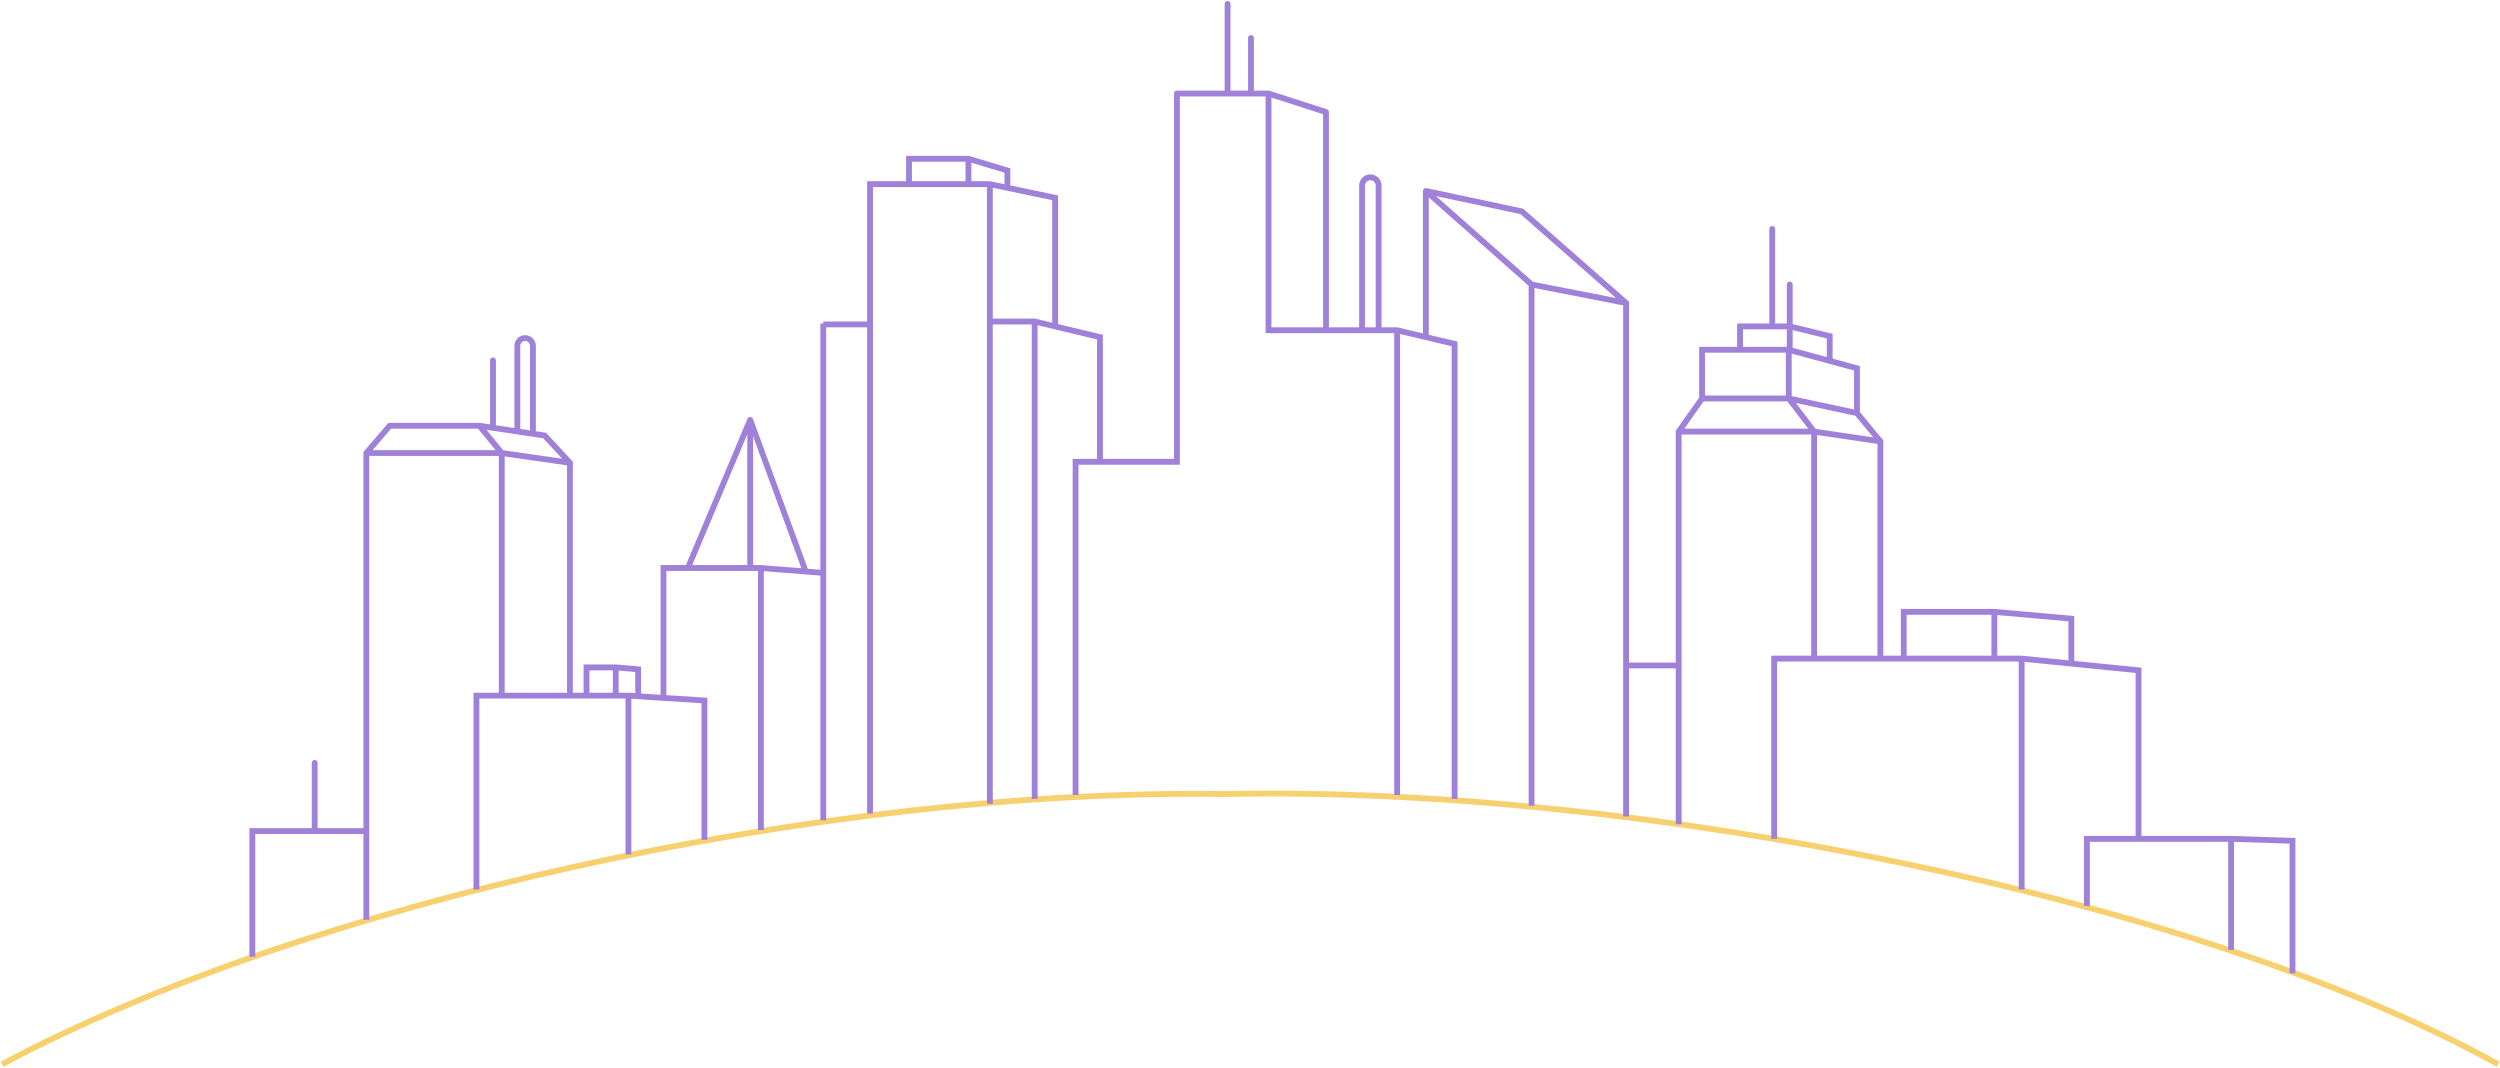 <svg width="1283" height="548" viewBox="0 0 1283 548" fill="none" xmlns="http://www.w3.org/2000/svg">
<path d="M1 546.163C155.59 463.669 420.979 404.479 629 407.5C840.342 403.041 1127.63 460.608 1282.02 546.163" stroke="#F7D070" stroke-width="3"/>
<path d="M254.5 185C254.5 184.172 253.828 183.5 253 183.5C252.172 183.5 251.5 184.172 251.5 185H254.5ZM746.5 176.5H748V175.314L746.846 175.041L746.5 176.5ZM631.5 2C631.5 1.172 630.828 0.5 630 0.5C629.172 0.5 628.5 1.172 628.5 2H631.5ZM643.5 19.5C643.5 18.672 642.828 18 642 18C641.172 18 640.5 18.672 640.5 19.5H643.5ZM717 169.5L717.346 168.041L717.176 168H717V169.5ZM731.75 98L732.063 96.533C731.62 96.439 731.158 96.549 730.806 96.834C730.454 97.119 730.25 97.547 730.25 98H731.75ZM781 108.5L781.99 107.373L781.696 107.115L781.313 107.033L781 108.5ZM834.5 155.5H836V154.821L835.49 154.373L834.5 155.5ZM446.5 94.5V93H445V94.5H446.5ZM508 94.5L508.307 93.032L508.155 93H508V94.5ZM541.5 101.5H543V100.281L541.807 100.032L541.5 101.5ZM531 165L531.348 163.541L531.177 163.5H531V165ZM651 48L651.46 46.572L651.236 46.5H651V48ZM680.5 57.5H682C682 56.849 681.58 56.272 680.96 56.072L680.5 57.5ZM163 391.5C163 390.672 162.328 390 161.5 390C160.672 390 160 390.672 160 391.5H163ZM466.5 81.5V80H465V81.5H466.5ZM497 81.5L497.431 80.063L497.22 80H497V81.5ZM517 87.5H518.5V86.384L517.431 86.063L517 87.5ZM861.5 221.5L860.275 220.635L860 221.024V221.5H861.5ZM873.5 179.5V178H872V179.5H873.5ZM918 179.5L918.393 178.052L918.2 178H918V179.5ZM910.5 338V336.5H909V338H910.5ZM953 189H954.5V187.853L953.393 187.552L953 189ZM965 226.5H966.5V225.96L966.156 225.544L965 226.5ZM1037.5 338L1037.65 336.507L1037.57 336.5H1037.5V338ZM1097.5 344H1099V342.643L1097.65 342.507L1097.5 344ZM1071 430.5V429H1069.5V430.5H1071ZM1145 430.5L1145.05 429.001L1145.02 429H1145V430.5ZM1176.5 431.5H1178V430.047L1176.55 430.001L1176.5 431.5ZM977 314V312.5H975.5V314H977ZM1023.5 314L1023.63 312.506L1023.57 312.5H1023.5V314ZM1063 317.5H1064.5V316.127L1063.13 316.006L1063 317.5ZM893 167.5V166H891.5V167.5H893ZM939 172.5H940.5V171.322L939.355 171.043L939 172.5ZM911 117.5C911 116.672 910.328 116 909.5 116C908.672 116 908 116.672 908 117.5H911ZM920 146C920 145.172 919.328 144.5 918.5 144.5C917.672 144.5 917 145.172 917 146H920ZM129.5 426.5V425H128V426.5H129.5ZM188 232.5L186.861 231.524L186.5 231.945V232.5H188ZM200 218.5V217H199.31L198.861 217.524L200 218.5ZM246 218.5L246.221 217.016L246.111 217H246V218.5ZM244.5 357V355.5H243V357H244.5ZM279.5 223.5L280.599 222.479L280.241 222.094L279.721 222.016L279.5 223.5ZM292.5 237.5H294V236.911L293.599 236.479L292.5 237.5ZM322.5 357L322.596 355.503L322.548 355.5H322.5V357ZM361.5 359.5H363V358.093L361.596 358.003L361.5 359.5ZM301 342.5V341H299.5V342.5H301ZM316 342.5L316.13 341.006L316.065 341H316V342.5ZM327.5 343.5H329V342.125L327.63 342.006L327.5 343.5ZM340.5 291.5V290H339V291.5H340.5ZM390.5 291.5L390.617 290.005L390.559 290H390.5V291.5ZM385 215.5L386.408 214.984C386.196 214.405 385.652 214.015 385.036 214C384.419 213.986 383.857 214.35 383.618 214.918L385 215.5ZM564.5 173H566V171.816L564.848 171.541L564.5 173ZM552 237V235.5H550.5V237H552ZM604 237V238.5H605.5V237H604ZM604 48V46.5C603.172 46.5 602.5 47.172 602.5 48H604ZM651 169.5H649.5V171H651V169.5ZM254.5 219.5V185H251.5V219.5H254.5ZM267 221.5V177.5H264V221.5H267ZM272 177.5V222.5H275V177.5H272ZM269.5 175C270.881 175 272 176.119 272 177.5H275C275 174.462 272.538 172 269.5 172V175ZM267 177.5C267 176.119 268.119 175 269.5 175V172C266.462 172 264 174.462 264 177.5H267ZM745 176.5V410H748V176.5H745ZM631.5 48.5V2H628.5V48.5H631.5ZM643.5 48.5V19.5H640.5V48.5H643.5ZM716.654 170.959L731.404 174.459L732.096 171.541L717.346 168.041L716.654 170.959ZM731.404 174.459L746.154 177.959L746.846 175.041L732.096 171.541L731.404 174.459ZM733.25 173V98H730.25V173H733.25ZM730.756 99.123L785.006 147.123L786.994 144.877L732.744 96.877L730.756 99.123ZM784.5 146V413.5H787.5V146H784.5ZM731.437 99.467L780.687 109.967L781.313 107.033L732.063 96.533L731.437 99.467ZM780.01 109.627L833.51 156.627L835.49 154.373L781.99 107.373L780.01 109.627ZM833 155.5V419H836V155.5H833ZM785.712 147.472L834.212 156.972L834.788 154.028L786.288 144.528L785.712 147.472ZM424 421V166H421V421H424ZM445 94.5V417.5H448V94.5H445ZM446.5 96H508V93H446.5V96ZM507.693 95.968L541.193 102.968L541.807 100.032L508.307 93.032L507.693 95.968ZM540 101.5V167.5H543V101.5H540ZM506.5 94.5V165H509.5V94.5H506.5ZM506.5 165V412.5H509.5V165H506.5ZM531 163.5H508V166.5H531V163.5ZM650.54 49.428L680.04 58.928L680.96 56.072L651.46 46.572L650.54 49.428ZM679 57.5V169.5H682V57.5H679ZM163 426.5V391.5H160V426.5H163ZM468 94.5V81.5H465V94.5H468ZM466.5 83H497V80H466.5V83ZM495.5 81.5V94.5H498.5V81.5H495.5ZM496.569 82.937L516.569 88.937L517.431 86.063L497.431 80.063L496.569 82.937ZM515.5 87.5V96H518.5V87.5H515.5ZM863 423V221.5H860V423H863ZM862.725 222.365L874.725 205.365L872.275 203.635L860.275 220.635L862.725 222.365ZM875 204.5V179.5H872V204.5H875ZM873.5 181H918V178H873.5V181ZM916.5 179.5V204.5H919.5V179.5H916.5ZM916.808 205.411L929.808 222.411L932.192 220.589L919.192 203.589L916.808 205.411ZM929.5 221.5V338H932.5V221.5H929.5ZM931 336.5H910.5V339.5H931V336.5ZM909 338V430.5H912V338H909ZM917.607 180.948L952.607 190.448L953.393 187.552L918.393 178.052L917.607 180.948ZM951.5 189V212H954.5V189H951.5ZM951.844 212.956L963.844 227.456L966.156 225.544L954.156 211.044L951.844 212.956ZM963.5 226.5V338H966.5V226.5H963.5ZM965 336.5H931V339.5H965V336.5ZM873.5 206H918V203H873.5V206ZM953.314 210.533L918.314 203.033L917.686 205.967L952.686 213.467L953.314 210.533ZM861.5 223H931V220H861.5V223ZM930.782 222.984L964.782 227.984L965.218 225.016L931.218 220.016L930.782 222.984ZM1036 338V456.5H1039V338H1036ZM1096 344V430.5H1099V344H1096ZM1097.5 429H1071V432H1097.5V429ZM1069.5 430.5V465H1072.5V430.5H1069.5ZM1097.5 432H1145V429H1097.5V432ZM1143.5 430.5V487.5H1146.5V430.5H1143.5ZM1144.95 431.999L1176.45 432.999L1176.55 430.001L1145.05 429.001L1144.95 431.999ZM1175 431.5V499.5H1178V431.5H1175ZM965 339.5H977V336.5H965V339.5ZM978.5 338V314H975.5V338H978.5ZM977 315.5H1023.5V312.5H977V315.5ZM977 339.5H1023.5V336.5H977V339.5ZM1023.5 339.5H1037.5V336.5H1023.5V339.5ZM1022 314V338H1025V314H1022ZM1023.37 315.494L1062.87 318.994L1063.13 316.006L1023.63 312.506L1023.37 315.494ZM1037.35 339.493L1062.85 342.043L1063.15 339.057L1037.65 336.507L1037.35 339.493ZM1062.85 342.043L1097.35 345.493L1097.65 342.507L1063.15 339.057L1062.85 342.043ZM1061.5 317.5V340.55H1064.5V317.5H1061.5ZM894.5 179.5V167.5H891.5V179.5H894.5ZM917 167.5V179.5H920V167.5H917ZM918.145 168.957L938.645 173.957L939.355 171.043L918.855 166.043L918.145 168.957ZM937.5 172.5V185H940.5V172.5H937.5ZM893 169H909.5V166H893V169ZM909.5 169H918.5V166H909.5V169ZM911 167.5V117.5H908V167.5H911ZM917 146V167.5H920V146H917ZM131 491V426.5H128V491H131ZM129.5 428H188V425H129.5V428ZM186.5 426.5V472H189.5V426.5H186.5ZM189.5 426.5V232.5H186.5V426.5H189.5ZM189.139 233.476L201.139 219.476L198.861 217.524L186.861 231.524L189.139 233.476ZM200 220H246V217H200V220ZM244.841 219.452L256.341 233.452L258.659 231.548L247.159 217.548L244.841 219.452ZM256 232.5V357H259V232.5H256ZM257.5 355.5H244.5V358.5H257.5V355.5ZM243 357V456.5H246V357H243ZM245.779 219.984L279.279 224.984L279.721 222.016L246.221 217.016L245.779 219.984ZM278.401 224.521L291.401 238.521L293.599 236.479L280.599 222.479L278.401 224.521ZM292.712 236.015L257.712 231.015L257.288 233.985L292.288 238.985L292.712 236.015ZM291 237.5V357H294V237.5H291ZM292.5 355.5H257.5V358.5H292.5V355.5ZM321 357V438.5H324V357H321ZM360 359.5V431H363V359.5H360ZM292.5 358.5H301V355.5H292.5V358.5ZM302.5 357V342.5H299.5V357H302.5ZM301 344H316V341H301V344ZM301 358.5H316V355.5H301V358.5ZM316 358.5H322.5V355.5H316V358.5ZM314.5 342.5V357H317.5V342.5H314.5ZM315.87 343.994L327.37 344.994L327.63 342.006L316.13 341.006L315.87 343.994ZM326 343.5V357H329V343.5H326ZM322.404 358.497L340.404 359.651L340.596 356.657L322.596 355.503L322.404 358.497ZM340.404 359.651L361.404 360.997L361.596 358.003L340.596 356.657L340.404 359.651ZM342 358.154V291.5H339V358.154H342ZM389 291.5V426H392V291.5H389ZM340.5 293H353V290H340.5V293ZM353 293H390.5V290H353V293ZM354.382 292.082L386.382 216.082L383.618 214.918L351.618 290.918L354.382 292.082ZM390.383 292.995L413.383 294.792L413.617 291.801L390.617 290.005L390.383 292.995ZM413.383 294.792L422.383 295.495L422.617 292.505L413.617 291.801L413.383 294.792ZM383.592 216.016L412.092 293.813L414.908 292.781L386.408 214.984L383.592 216.016ZM383.5 215.5V292H386.5V215.5H383.5ZM834.5 343H861.5V340H834.5V343ZM700.5 169.5V95.25H697.5V169.5H700.5ZM706 95.25V169.5H709V95.25H706ZM703.25 92.5C704.769 92.5 706 93.731 706 95.25H709C709 92.074 706.426 89.5 703.25 89.5V92.5ZM700.5 95.25C700.5 93.731 701.731 92.5 703.25 92.5V89.5C700.074 89.5 697.5 92.074 697.5 95.25H700.5ZM530.652 166.459L564.152 174.459L564.848 171.541L531.348 163.541L530.652 166.459ZM563 173V237H566V173H563ZM422.5 168H446.5V165H422.5V168ZM529.5 164.5V410H532.5V164.5H529.5ZM553.5 408V237H550.5V408H553.5ZM552 238.5H604V235.5H552V238.5ZM605.5 237V48H602.5V237H605.5ZM604 49.5H651V46.5H604V49.5ZM649.5 48V169.5H652.5V48H649.5ZM651 171H717V168H651V171ZM715.5 169.5V408H718.5V169.5H715.5ZM188 234H257.5V231H188V234Z" fill="#A081D9"/>
</svg>
